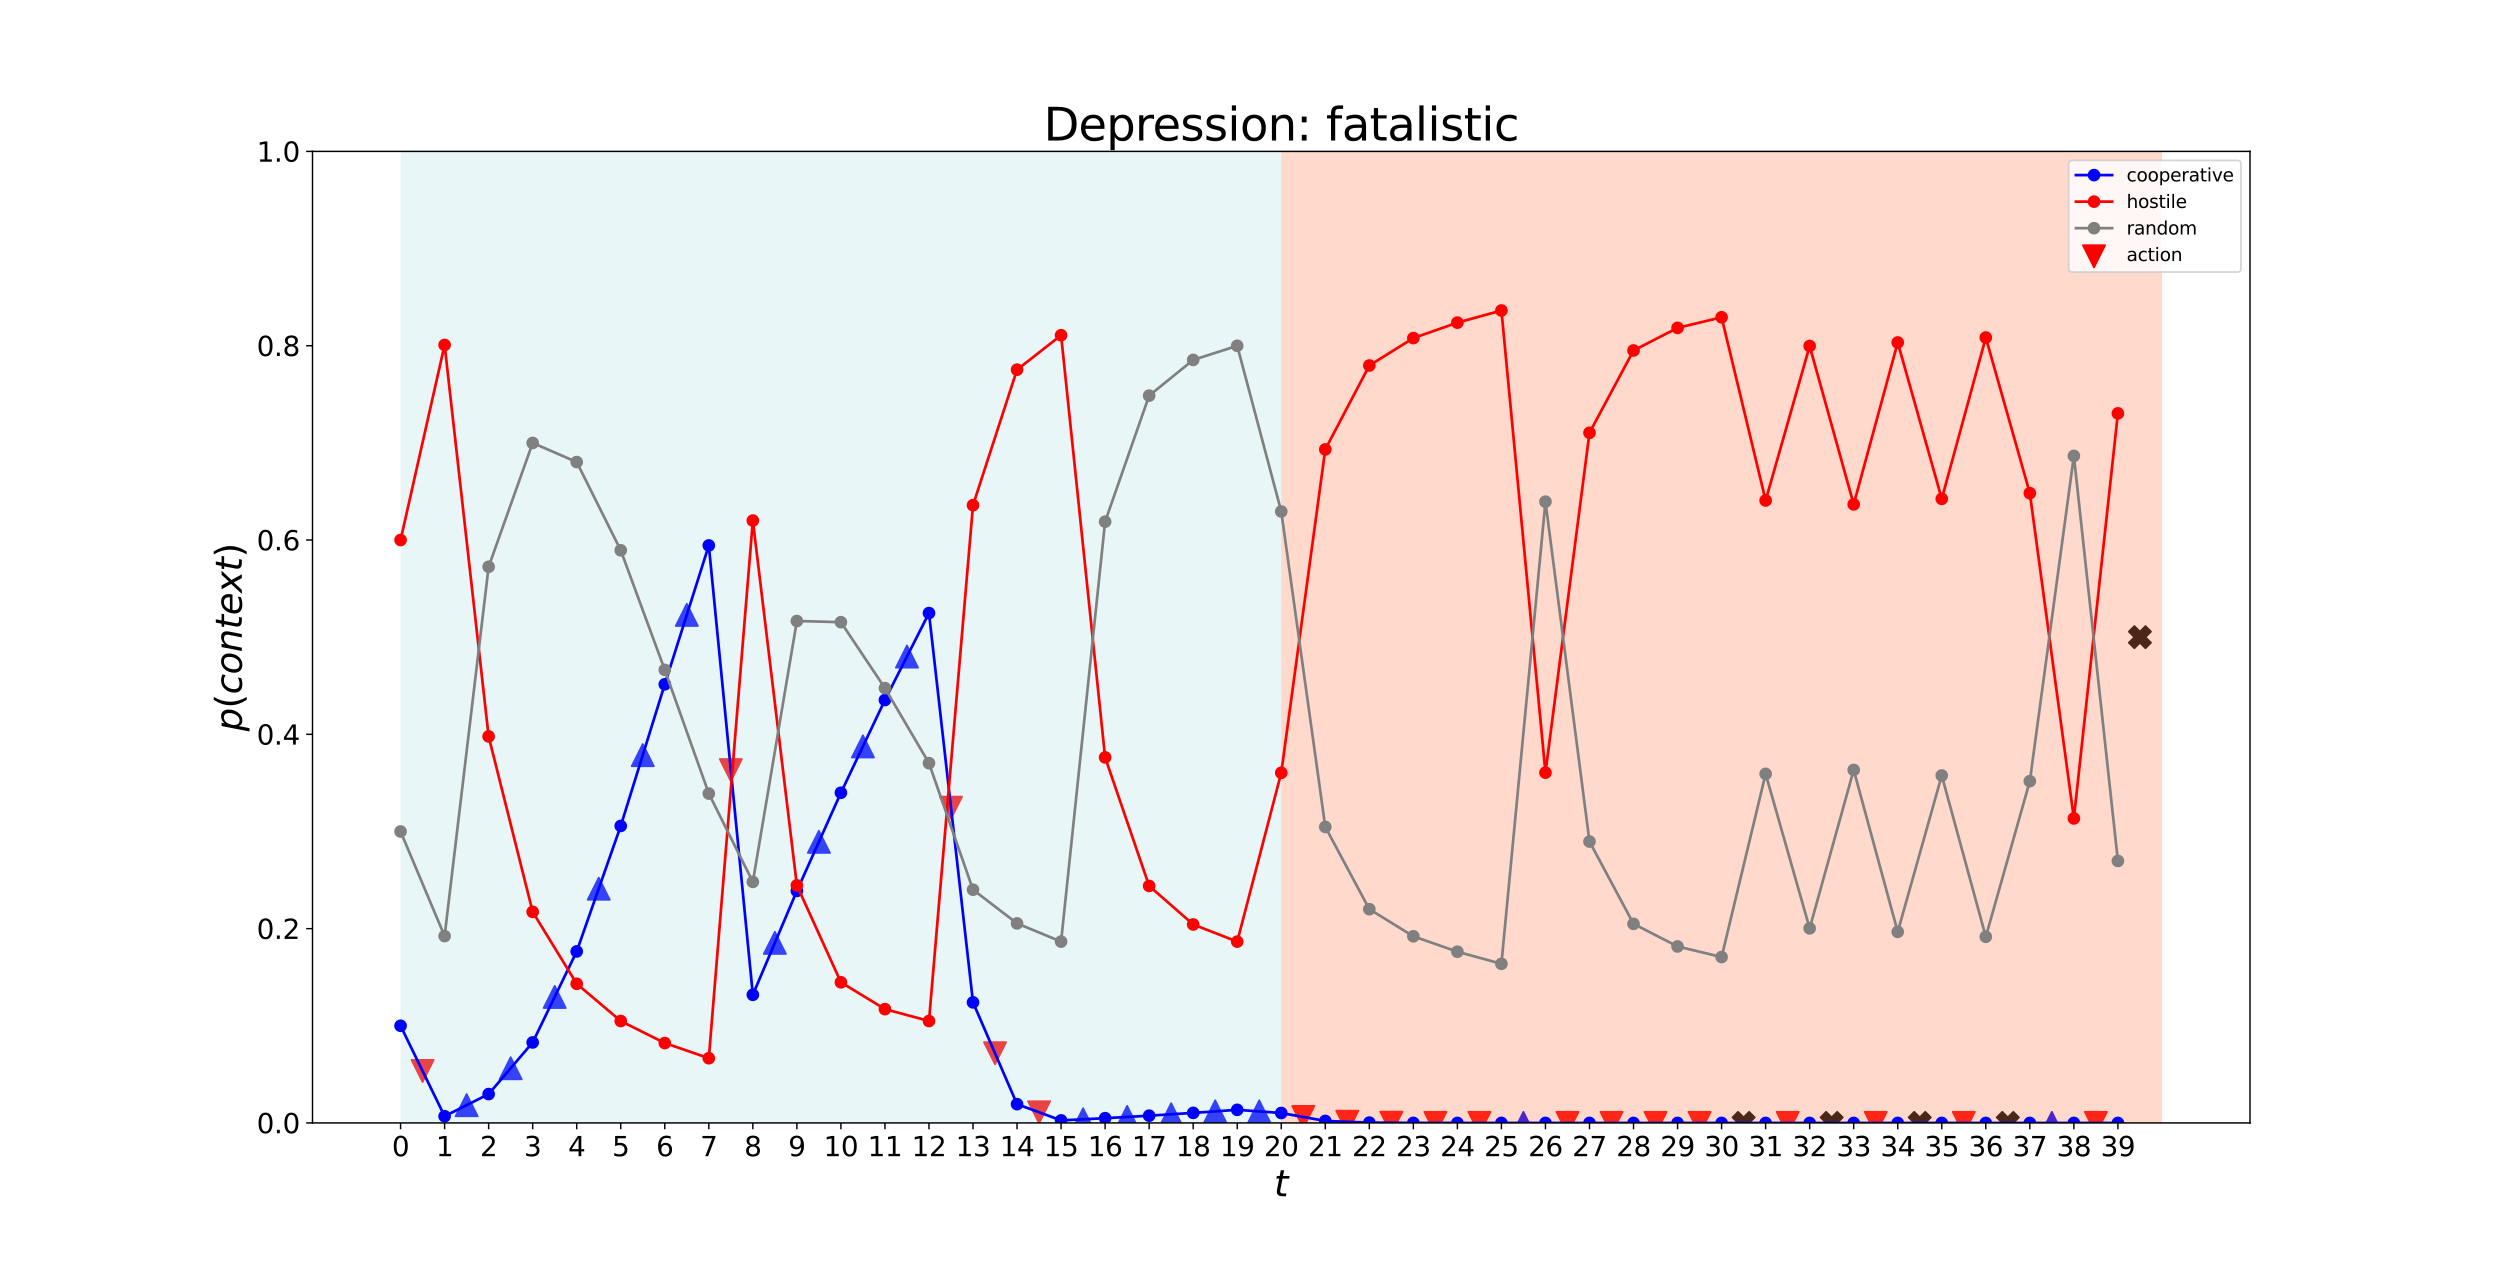 <?xml version="1.0" encoding="utf-8" standalone="no"?>
<!DOCTYPE svg PUBLIC "-//W3C//DTD SVG 1.1//EN"
  "http://www.w3.org/Graphics/SVG/1.1/DTD/svg11.dtd">
<svg height="697.68pt" version="1.1" viewBox="0 0 1382.4 697.68" width="1382.4pt" xmlns="http://www.w3.org/2000/svg" xmlns:xlink="http://www.w3.org/1999/xlink">
 <defs>
  <style type="text/css">*{stroke-linecap:butt;stroke-linejoin:round;}</style>
 </defs>
 <g id="figure_1">
  <g id="patch_1">
   <path d="M 0 697.68 
L 1382.4 697.68 
L 1382.4 0 
L 0 0 
z
" style="fill:#ffffff;"/>
  </g>
  <g id="axes_1">
   <g id="patch_2">
    <path d="M 172.8 620.935 
L 1244.16 620.935 
L 1244.16 83.722 
L 172.8 83.722 
z
" style="fill:#ffffff;"/>
   </g>
   <g id="PathCollection_1">
    <path clip-path="url(#p452d40922b)" d="M 233.673 598.348 
L 239.796 586.101 
L 227.549 586.101 
z
" style="fill:#ff0000;stroke:#ff0000;"/>
    <path clip-path="url(#p452d40922b)" d="M 258.022 604.983 
L 251.898 617.231 
L 264.146 617.231 
z
" style="fill:#0000ff;stroke:#0000ff;"/>
    <path clip-path="url(#p452d40922b)" d="M 282.371 584.579 
L 276.247 596.826 
L 288.495 596.826 
z
" style="fill:#0000ff;stroke:#0000ff;"/>
    <path clip-path="url(#p452d40922b)" d="M 306.72 545.14 
L 300.596 557.387 
L 312.844 557.387 
z
" style="fill:#0000ff;stroke:#0000ff;"/>
    <path clip-path="url(#p452d40922b)" d="M 331.069 485.283 
L 324.945 497.53 
L 337.193 497.53 
z
" style="fill:#0000ff;stroke:#0000ff;"/>
    <path clip-path="url(#p452d40922b)" d="M 355.418 411.43 
L 349.294 423.678 
L 361.542 423.678 
z
" style="fill:#0000ff;stroke:#0000ff;"/>
    <path clip-path="url(#p452d40922b)" d="M 379.767 333.882 
L 373.644 346.129 
L 385.891 346.129 
z
" style="fill:#0000ff;stroke:#0000ff;"/>
    <path clip-path="url(#p452d40922b)" d="M 404.116 431.97 
L 410.24 419.723 
L 397.993 419.723 
z
" style="fill:#ff0000;stroke:#ff0000;"/>
    <path clip-path="url(#p452d40922b)" d="M 428.465 515.232 
L 422.342 527.479 
L 434.589 527.479 
z
" style="fill:#0000ff;stroke:#0000ff;"/>
    <path clip-path="url(#p452d40922b)" d="M 452.815 459.379 
L 446.691 471.627 
L 458.938 471.627 
z
" style="fill:#0000ff;stroke:#0000ff;"/>
    <path clip-path="url(#p452d40922b)" d="M 477.164 406.6 
L 471.04 418.847 
L 483.287 418.847 
z
" style="fill:#0000ff;stroke:#0000ff;"/>
    <path clip-path="url(#p452d40922b)" d="M 501.513 356.922 
L 495.389 369.169 
L 507.636 369.169 
z
" style="fill:#0000ff;stroke:#0000ff;"/>
    <path clip-path="url(#p452d40922b)" d="M 525.862 452.769 
L 531.986 440.522 
L 519.738 440.522 
z
" style="fill:#ff0000;stroke:#ff0000;"/>
    <path clip-path="url(#p452d40922b)" d="M 550.211 588.54 
L 556.335 576.293 
L 544.087 576.293 
z
" style="fill:#ff0000;stroke:#ff0000;"/>
    <path clip-path="url(#p452d40922b)" d="M 574.56 621.173 
L 580.684 608.926 
L 568.436 608.926 
z
" style="fill:#ff0000;stroke:#ff0000;"/>
    <path clip-path="url(#p452d40922b)" d="M 598.909 612.803 
L 592.785 625.051 
L 605.033 625.051 
z
" style="fill:#0000ff;stroke:#0000ff;"/>
    <path clip-path="url(#p452d40922b)" d="M 623.258 611.498 
L 617.134 623.746 
L 629.382 623.746 
z
" style="fill:#0000ff;stroke:#0000ff;"/>
    <path clip-path="url(#p452d40922b)" d="M 647.607 610.028 
L 641.484 622.276 
L 653.731 622.276 
z
" style="fill:#0000ff;stroke:#0000ff;"/>
    <path clip-path="url(#p452d40922b)" d="M 671.956 608.409 
L 665.833 620.657 
L 678.08 620.657 
z
" style="fill:#0000ff;stroke:#0000ff;"/>
    <path clip-path="url(#p452d40922b)" d="M 696.305 608.449 
L 690.182 620.696 
L 702.429 620.696 
z
" style="fill:#0000ff;stroke:#0000ff;"/>
    <path clip-path="url(#p452d40922b)" d="M 720.655 623.767 
L 726.778 611.52 
L 714.531 611.52 
z
" style="fill:#ff0000;stroke:#ff0000;"/>
    <path clip-path="url(#p452d40922b)" d="M 745.004 626.416 
L 751.127 614.169 
L 738.88 614.169 
z
" style="fill:#ff0000;stroke:#ff0000;"/>
    <path clip-path="url(#p452d40922b)" d="M 769.353 626.952 
L 775.476 614.705 
L 763.229 614.705 
z
" style="fill:#ff0000;stroke:#ff0000;"/>
    <path clip-path="url(#p452d40922b)" d="M 793.702 627.043 
L 799.826 614.795 
L 787.578 614.795 
z
" style="fill:#ff0000;stroke:#ff0000;"/>
    <path clip-path="url(#p452d40922b)" d="M 818.051 627.057 
L 824.175 614.809 
L 811.927 614.809 
z
" style="fill:#ff0000;stroke:#ff0000;"/>
    <path clip-path="url(#p452d40922b)" d="M 842.4 614.811 
L 836.276 627.058 
L 848.524 627.058 
z
" style="fill:#0000ff;stroke:#0000ff;"/>
    <path clip-path="url(#p452d40922b)" d="M 866.749 627.058 
L 872.873 614.811 
L 860.625 614.811 
z
" style="fill:#ff0000;stroke:#ff0000;"/>
    <path clip-path="url(#p452d40922b)" d="M 891.098 627.059 
L 897.222 614.811 
L 884.974 614.811 
z
" style="fill:#ff0000;stroke:#ff0000;"/>
    <path clip-path="url(#p452d40922b)" d="M 915.447 627.059 
L 921.571 614.811 
L 909.324 614.811 
z
" style="fill:#ff0000;stroke:#ff0000;"/>
    <path clip-path="url(#p452d40922b)" d="M 939.796 627.059 
L 945.92 614.811 
L 933.673 614.811 
z
" style="fill:#ff0000;stroke:#ff0000;"/>
    <path clip-path="url(#p452d40922b)" d="M 961.084 627.059 
L 964.145 623.997 
L 967.207 627.059 
L 970.269 623.997 
L 967.207 620.935 
L 970.269 617.873 
L 967.207 614.811 
L 964.145 617.873 
L 961.084 614.811 
L 958.022 617.873 
L 961.084 620.935 
L 958.022 623.997 
z
" style="stroke:#000000;"/>
    <path clip-path="url(#p452d40922b)" d="M 988.495 627.059 
L 994.618 614.811 
L 982.371 614.811 
z
" style="fill:#ff0000;stroke:#ff0000;"/>
    <path clip-path="url(#p452d40922b)" d="M 1009.782 627.059 
L 1012.844 623.997 
L 1015.905 627.059 
L 1018.967 623.997 
L 1015.905 620.935 
L 1018.967 617.873 
L 1015.905 614.811 
L 1012.844 617.873 
L 1009.782 614.811 
L 1006.72 617.873 
L 1009.782 620.935 
L 1006.72 623.997 
z
" style="stroke:#000000;"/>
    <path clip-path="url(#p452d40922b)" d="M 1037.193 627.059 
L 1043.316 614.811 
L 1031.069 614.811 
z
" style="fill:#ff0000;stroke:#ff0000;"/>
    <path clip-path="url(#p452d40922b)" d="M 1058.48 627.059 
L 1061.542 623.997 
L 1064.604 627.059 
L 1067.666 623.997 
L 1064.604 620.935 
L 1067.666 617.873 
L 1064.604 614.811 
L 1061.542 617.873 
L 1058.48 614.811 
L 1055.418 617.873 
L 1058.48 620.935 
L 1055.418 623.997 
z
" style="stroke:#000000;"/>
    <path clip-path="url(#p452d40922b)" d="M 1085.891 627.059 
L 1092.015 614.811 
L 1079.767 614.811 
z
" style="fill:#ff0000;stroke:#ff0000;"/>
    <path clip-path="url(#p452d40922b)" d="M 1107.178 627.059 
L 1110.24 623.997 
L 1113.302 627.059 
L 1116.364 623.997 
L 1113.302 620.935 
L 1116.364 617.873 
L 1113.302 614.811 
L 1110.24 617.873 
L 1107.178 614.811 
L 1104.116 617.873 
L 1107.178 620.935 
L 1104.116 623.997 
z
" style="stroke:#000000;"/>
    <path clip-path="url(#p452d40922b)" d="M 1134.589 614.811 
L 1128.465 627.059 
L 1140.713 627.059 
z
" style="fill:#0000ff;stroke:#0000ff;"/>
    <path clip-path="url(#p452d40922b)" d="M 1158.938 627.059 
L 1165.062 614.811 
L 1152.814 614.811 
z
" style="fill:#ff0000;stroke:#ff0000;"/>
    <path clip-path="url(#p452d40922b)" d="M 1180.225 358.452 
L 1183.287 355.39 
L 1186.349 358.452 
L 1189.411 355.39 
L 1186.349 352.328 
L 1189.411 349.267 
L 1186.349 346.205 
L 1183.287 349.267 
L 1180.225 346.205 
L 1177.164 349.267 
L 1180.225 352.328 
L 1177.164 355.39 
z
" style="stroke:#000000;"/>
   </g>
   <g id="patch_3">
    <path clip-path="url(#p452d40922b)" d="M 221.498 620.935 
L 221.498 83.722 
L 708.48 83.722 
L 708.48 620.935 
z
" style="fill:#b0e0e6;opacity:0.3;"/>
   </g>
   <g id="patch_4">
    <path clip-path="url(#p452d40922b)" d="M 708.48 620.935 
L 708.48 83.722 
L 1195.462 83.722 
L 1195.462 620.935 
z
" style="fill:#ff7f50;opacity:0.3;"/>
   </g>
   <g id="matplotlib.axis_1">
    <g id="xtick_1">
     <g id="line2d_1">
      <defs>
       <path d="M 0 0 
L 0 3.5 
" id="m58481d41fb" style="stroke:#000000;stroke-width:0.8;"/>
      </defs>
      <g>
       <use style="stroke:#000000;stroke-width:0.8;" x="221.498" xlink:href="#m58481d41fb" y="620.935"/>
      </g>
     </g>
     <g id="text_1">
      <!-- 0 -->
      <g transform="translate(216.726 639.333)scale(0.15 -0.15)">
       <defs>
        <path d="M 2034 4250 
Q 1547 4250 1301 3770 
Q 1056 3291 1056 2328 
Q 1056 1369 1301 889 
Q 1547 409 2034 409 
Q 2525 409 2770 889 
Q 3016 1369 3016 2328 
Q 3016 3291 2770 3770 
Q 2525 4250 2034 4250 
z
M 2034 4750 
Q 2819 4750 3233 4129 
Q 3647 3509 3647 2328 
Q 3647 1150 3233 529 
Q 2819 -91 2034 -91 
Q 1250 -91 836 529 
Q 422 1150 422 2328 
Q 422 3509 836 4129 
Q 1250 4750 2034 4750 
z
" id="DejaVuSans-30" transform="scale(0.016)"/>
       </defs>
       <use xlink:href="#DejaVuSans-30"/>
      </g>
     </g>
    </g>
    <g id="xtick_2">
     <g id="line2d_2">
      <g>
       <use style="stroke:#000000;stroke-width:0.8;" x="245.847" xlink:href="#m58481d41fb" y="620.935"/>
      </g>
     </g>
     <g id="text_2">
      <!-- 1 -->
      <g transform="translate(241.075 639.333)scale(0.15 -0.15)">
       <defs>
        <path d="M 794 531 
L 1825 531 
L 1825 4091 
L 703 3866 
L 703 4441 
L 1819 4666 
L 2450 4666 
L 2450 531 
L 3481 531 
L 3481 0 
L 794 0 
L 794 531 
z
" id="DejaVuSans-31" transform="scale(0.016)"/>
       </defs>
       <use xlink:href="#DejaVuSans-31"/>
      </g>
     </g>
    </g>
    <g id="xtick_3">
     <g id="line2d_3">
      <g>
       <use style="stroke:#000000;stroke-width:0.8;" x="270.196" xlink:href="#m58481d41fb" y="620.935"/>
      </g>
     </g>
     <g id="text_3">
      <!-- 2 -->
      <g transform="translate(265.424 639.333)scale(0.15 -0.15)">
       <defs>
        <path d="M 1228 531 
L 3431 531 
L 3431 0 
L 469 0 
L 469 531 
Q 828 903 1448 1529 
Q 2069 2156 2228 2338 
Q 2531 2678 2651 2914 
Q 2772 3150 2772 3378 
Q 2772 3750 2511 3984 
Q 2250 4219 1831 4219 
Q 1534 4219 1204 4116 
Q 875 4013 500 3803 
L 500 4441 
Q 881 4594 1212 4672 
Q 1544 4750 1819 4750 
Q 2544 4750 2975 4387 
Q 3406 4025 3406 3419 
Q 3406 3131 3298 2873 
Q 3191 2616 2906 2266 
Q 2828 2175 2409 1742 
Q 1991 1309 1228 531 
z
" id="DejaVuSans-32" transform="scale(0.016)"/>
       </defs>
       <use xlink:href="#DejaVuSans-32"/>
      </g>
     </g>
    </g>
    <g id="xtick_4">
     <g id="line2d_4">
      <g>
       <use style="stroke:#000000;stroke-width:0.8;" x="294.545" xlink:href="#m58481d41fb" y="620.935"/>
      </g>
     </g>
     <g id="text_4">
      <!-- 3 -->
      <g transform="translate(289.774 639.333)scale(0.15 -0.15)">
       <defs>
        <path d="M 2597 2516 
Q 3050 2419 3304 2112 
Q 3559 1806 3559 1356 
Q 3559 666 3084 287 
Q 2609 -91 1734 -91 
Q 1441 -91 1130 -33 
Q 819 25 488 141 
L 488 750 
Q 750 597 1062 519 
Q 1375 441 1716 441 
Q 2309 441 2620 675 
Q 2931 909 2931 1356 
Q 2931 1769 2642 2001 
Q 2353 2234 1838 2234 
L 1294 2234 
L 1294 2753 
L 1863 2753 
Q 2328 2753 2575 2939 
Q 2822 3125 2822 3475 
Q 2822 3834 2567 4026 
Q 2313 4219 1838 4219 
Q 1578 4219 1281 4162 
Q 984 4106 628 3988 
L 628 4550 
Q 988 4650 1302 4700 
Q 1616 4750 1894 4750 
Q 2613 4750 3031 4423 
Q 3450 4097 3450 3541 
Q 3450 3153 3228 2886 
Q 3006 2619 2597 2516 
z
" id="DejaVuSans-33" transform="scale(0.016)"/>
       </defs>
       <use xlink:href="#DejaVuSans-33"/>
      </g>
     </g>
    </g>
    <g id="xtick_5">
     <g id="line2d_5">
      <g>
       <use style="stroke:#000000;stroke-width:0.8;" x="318.895" xlink:href="#m58481d41fb" y="620.935"/>
      </g>
     </g>
     <g id="text_5">
      <!-- 4 -->
      <g transform="translate(314.123 639.333)scale(0.15 -0.15)">
       <defs>
        <path d="M 2419 4116 
L 825 1625 
L 2419 1625 
L 2419 4116 
z
M 2253 4666 
L 3047 4666 
L 3047 1625 
L 3713 1625 
L 3713 1100 
L 3047 1100 
L 3047 0 
L 2419 0 
L 2419 1100 
L 313 1100 
L 313 1709 
L 2253 4666 
z
" id="DejaVuSans-34" transform="scale(0.016)"/>
       </defs>
       <use xlink:href="#DejaVuSans-34"/>
      </g>
     </g>
    </g>
    <g id="xtick_6">
     <g id="line2d_6">
      <g>
       <use style="stroke:#000000;stroke-width:0.8;" x="343.244" xlink:href="#m58481d41fb" y="620.935"/>
      </g>
     </g>
     <g id="text_6">
      <!-- 5 -->
      <g transform="translate(338.472 639.333)scale(0.15 -0.15)">
       <defs>
        <path d="M 691 4666 
L 3169 4666 
L 3169 4134 
L 1269 4134 
L 1269 2991 
Q 1406 3038 1543 3061 
Q 1681 3084 1819 3084 
Q 2600 3084 3056 2656 
Q 3513 2228 3513 1497 
Q 3513 744 3044 326 
Q 2575 -91 1722 -91 
Q 1428 -91 1123 -41 
Q 819 9 494 109 
L 494 744 
Q 775 591 1075 516 
Q 1375 441 1709 441 
Q 2250 441 2565 725 
Q 2881 1009 2881 1497 
Q 2881 1984 2565 2268 
Q 2250 2553 1709 2553 
Q 1456 2553 1204 2497 
Q 953 2441 691 2322 
L 691 4666 
z
" id="DejaVuSans-35" transform="scale(0.016)"/>
       </defs>
       <use xlink:href="#DejaVuSans-35"/>
      </g>
     </g>
    </g>
    <g id="xtick_7">
     <g id="line2d_7">
      <g>
       <use style="stroke:#000000;stroke-width:0.8;" x="367.593" xlink:href="#m58481d41fb" y="620.935"/>
      </g>
     </g>
     <g id="text_7">
      <!-- 6 -->
      <g transform="translate(362.821 639.333)scale(0.15 -0.15)">
       <defs>
        <path d="M 2113 2584 
Q 1688 2584 1439 2293 
Q 1191 2003 1191 1497 
Q 1191 994 1439 701 
Q 1688 409 2113 409 
Q 2538 409 2786 701 
Q 3034 994 3034 1497 
Q 3034 2003 2786 2293 
Q 2538 2584 2113 2584 
z
M 3366 4563 
L 3366 3988 
Q 3128 4100 2886 4159 
Q 2644 4219 2406 4219 
Q 1781 4219 1451 3797 
Q 1122 3375 1075 2522 
Q 1259 2794 1537 2939 
Q 1816 3084 2150 3084 
Q 2853 3084 3261 2657 
Q 3669 2231 3669 1497 
Q 3669 778 3244 343 
Q 2819 -91 2113 -91 
Q 1303 -91 875 529 
Q 447 1150 447 2328 
Q 447 3434 972 4092 
Q 1497 4750 2381 4750 
Q 2619 4750 2861 4703 
Q 3103 4656 3366 4563 
z
" id="DejaVuSans-36" transform="scale(0.016)"/>
       </defs>
       <use xlink:href="#DejaVuSans-36"/>
      </g>
     </g>
    </g>
    <g id="xtick_8">
     <g id="line2d_8">
      <g>
       <use style="stroke:#000000;stroke-width:0.8;" x="391.942" xlink:href="#m58481d41fb" y="620.935"/>
      </g>
     </g>
     <g id="text_8">
      <!-- 7 -->
      <g transform="translate(387.17 639.333)scale(0.15 -0.15)">
       <defs>
        <path d="M 525 4666 
L 3525 4666 
L 3525 4397 
L 1831 0 
L 1172 0 
L 2766 4134 
L 525 4134 
L 525 4666 
z
" id="DejaVuSans-37" transform="scale(0.016)"/>
       </defs>
       <use xlink:href="#DejaVuSans-37"/>
      </g>
     </g>
    </g>
    <g id="xtick_9">
     <g id="line2d_9">
      <g>
       <use style="stroke:#000000;stroke-width:0.8;" x="416.291" xlink:href="#m58481d41fb" y="620.935"/>
      </g>
     </g>
     <g id="text_9">
      <!-- 8 -->
      <g transform="translate(411.519 639.333)scale(0.15 -0.15)">
       <defs>
        <path d="M 2034 2216 
Q 1584 2216 1326 1975 
Q 1069 1734 1069 1313 
Q 1069 891 1326 650 
Q 1584 409 2034 409 
Q 2484 409 2743 651 
Q 3003 894 3003 1313 
Q 3003 1734 2745 1975 
Q 2488 2216 2034 2216 
z
M 1403 2484 
Q 997 2584 770 2862 
Q 544 3141 544 3541 
Q 544 4100 942 4425 
Q 1341 4750 2034 4750 
Q 2731 4750 3128 4425 
Q 3525 4100 3525 3541 
Q 3525 3141 3298 2862 
Q 3072 2584 2669 2484 
Q 3125 2378 3379 2068 
Q 3634 1759 3634 1313 
Q 3634 634 3220 271 
Q 2806 -91 2034 -91 
Q 1263 -91 848 271 
Q 434 634 434 1313 
Q 434 1759 690 2068 
Q 947 2378 1403 2484 
z
M 1172 3481 
Q 1172 3119 1398 2916 
Q 1625 2713 2034 2713 
Q 2441 2713 2670 2916 
Q 2900 3119 2900 3481 
Q 2900 3844 2670 4047 
Q 2441 4250 2034 4250 
Q 1625 4250 1398 4047 
Q 1172 3844 1172 3481 
z
" id="DejaVuSans-38" transform="scale(0.016)"/>
       </defs>
       <use xlink:href="#DejaVuSans-38"/>
      </g>
     </g>
    </g>
    <g id="xtick_10">
     <g id="line2d_10">
      <g>
       <use style="stroke:#000000;stroke-width:0.8;" x="440.64" xlink:href="#m58481d41fb" y="620.935"/>
      </g>
     </g>
     <g id="text_10">
      <!-- 9 -->
      <g transform="translate(435.868 639.333)scale(0.15 -0.15)">
       <defs>
        <path d="M 703 97 
L 703 672 
Q 941 559 1184 500 
Q 1428 441 1663 441 
Q 2288 441 2617 861 
Q 2947 1281 2994 2138 
Q 2813 1869 2534 1725 
Q 2256 1581 1919 1581 
Q 1219 1581 811 2004 
Q 403 2428 403 3163 
Q 403 3881 828 4315 
Q 1253 4750 1959 4750 
Q 2769 4750 3195 4129 
Q 3622 3509 3622 2328 
Q 3622 1225 3098 567 
Q 2575 -91 1691 -91 
Q 1453 -91 1209 -44 
Q 966 3 703 97 
z
M 1959 2075 
Q 2384 2075 2632 2365 
Q 2881 2656 2881 3163 
Q 2881 3666 2632 3958 
Q 2384 4250 1959 4250 
Q 1534 4250 1286 3958 
Q 1038 3666 1038 3163 
Q 1038 2656 1286 2365 
Q 1534 2075 1959 2075 
z
" id="DejaVuSans-39" transform="scale(0.016)"/>
       </defs>
       <use xlink:href="#DejaVuSans-39"/>
      </g>
     </g>
    </g>
    <g id="xtick_11">
     <g id="line2d_11">
      <g>
       <use style="stroke:#000000;stroke-width:0.8;" x="464.989" xlink:href="#m58481d41fb" y="620.935"/>
      </g>
     </g>
     <g id="text_11">
      <!-- 10 -->
      <g transform="translate(455.445 639.333)scale(0.15 -0.15)">
       <use xlink:href="#DejaVuSans-31"/>
       <use x="63.623" xlink:href="#DejaVuSans-30"/>
      </g>
     </g>
    </g>
    <g id="xtick_12">
     <g id="line2d_12">
      <g>
       <use style="stroke:#000000;stroke-width:0.8;" x="489.338" xlink:href="#m58481d41fb" y="620.935"/>
      </g>
     </g>
     <g id="text_12">
      <!-- 11 -->
      <g transform="translate(479.794 639.333)scale(0.15 -0.15)">
       <use xlink:href="#DejaVuSans-31"/>
       <use x="63.623" xlink:href="#DejaVuSans-31"/>
      </g>
     </g>
    </g>
    <g id="xtick_13">
     <g id="line2d_13">
      <g>
       <use style="stroke:#000000;stroke-width:0.8;" x="513.687" xlink:href="#m58481d41fb" y="620.935"/>
      </g>
     </g>
     <g id="text_13">
      <!-- 12 -->
      <g transform="translate(504.144 639.333)scale(0.15 -0.15)">
       <use xlink:href="#DejaVuSans-31"/>
       <use x="63.623" xlink:href="#DejaVuSans-32"/>
      </g>
     </g>
    </g>
    <g id="xtick_14">
     <g id="line2d_14">
      <g>
       <use style="stroke:#000000;stroke-width:0.8;" x="538.036" xlink:href="#m58481d41fb" y="620.935"/>
      </g>
     </g>
     <g id="text_14">
      <!-- 13 -->
      <g transform="translate(528.493 639.333)scale(0.15 -0.15)">
       <use xlink:href="#DejaVuSans-31"/>
       <use x="63.623" xlink:href="#DejaVuSans-33"/>
      </g>
     </g>
    </g>
    <g id="xtick_15">
     <g id="line2d_15">
      <g>
       <use style="stroke:#000000;stroke-width:0.8;" x="562.385" xlink:href="#m58481d41fb" y="620.935"/>
      </g>
     </g>
     <g id="text_15">
      <!-- 14 -->
      <g transform="translate(552.842 639.333)scale(0.15 -0.15)">
       <use xlink:href="#DejaVuSans-31"/>
       <use x="63.623" xlink:href="#DejaVuSans-34"/>
      </g>
     </g>
    </g>
    <g id="xtick_16">
     <g id="line2d_16">
      <g>
       <use style="stroke:#000000;stroke-width:0.8;" x="586.735" xlink:href="#m58481d41fb" y="620.935"/>
      </g>
     </g>
     <g id="text_16">
      <!-- 15 -->
      <g transform="translate(577.191 639.333)scale(0.15 -0.15)">
       <use xlink:href="#DejaVuSans-31"/>
       <use x="63.623" xlink:href="#DejaVuSans-35"/>
      </g>
     </g>
    </g>
    <g id="xtick_17">
     <g id="line2d_17">
      <g>
       <use style="stroke:#000000;stroke-width:0.8;" x="611.084" xlink:href="#m58481d41fb" y="620.935"/>
      </g>
     </g>
     <g id="text_17">
      <!-- 16 -->
      <g transform="translate(601.54 639.333)scale(0.15 -0.15)">
       <use xlink:href="#DejaVuSans-31"/>
       <use x="63.623" xlink:href="#DejaVuSans-36"/>
      </g>
     </g>
    </g>
    <g id="xtick_18">
     <g id="line2d_18">
      <g>
       <use style="stroke:#000000;stroke-width:0.8;" x="635.433" xlink:href="#m58481d41fb" y="620.935"/>
      </g>
     </g>
     <g id="text_18">
      <!-- 17 -->
      <g transform="translate(625.889 639.333)scale(0.15 -0.15)">
       <use xlink:href="#DejaVuSans-31"/>
       <use x="63.623" xlink:href="#DejaVuSans-37"/>
      </g>
     </g>
    </g>
    <g id="xtick_19">
     <g id="line2d_19">
      <g>
       <use style="stroke:#000000;stroke-width:0.8;" x="659.782" xlink:href="#m58481d41fb" y="620.935"/>
      </g>
     </g>
     <g id="text_19">
      <!-- 18 -->
      <g transform="translate(650.238 639.333)scale(0.15 -0.15)">
       <use xlink:href="#DejaVuSans-31"/>
       <use x="63.623" xlink:href="#DejaVuSans-38"/>
      </g>
     </g>
    </g>
    <g id="xtick_20">
     <g id="line2d_20">
      <g>
       <use style="stroke:#000000;stroke-width:0.8;" x="684.131" xlink:href="#m58481d41fb" y="620.935"/>
      </g>
     </g>
     <g id="text_20">
      <!-- 19 -->
      <g transform="translate(674.587 639.333)scale(0.15 -0.15)">
       <use xlink:href="#DejaVuSans-31"/>
       <use x="63.623" xlink:href="#DejaVuSans-39"/>
      </g>
     </g>
    </g>
    <g id="xtick_21">
     <g id="line2d_21">
      <g>
       <use style="stroke:#000000;stroke-width:0.8;" x="708.48" xlink:href="#m58481d41fb" y="620.935"/>
      </g>
     </g>
     <g id="text_21">
      <!-- 20 -->
      <g transform="translate(698.936 639.333)scale(0.15 -0.15)">
       <use xlink:href="#DejaVuSans-32"/>
       <use x="63.623" xlink:href="#DejaVuSans-30"/>
      </g>
     </g>
    </g>
    <g id="xtick_22">
     <g id="line2d_22">
      <g>
       <use style="stroke:#000000;stroke-width:0.8;" x="732.829" xlink:href="#m58481d41fb" y="620.935"/>
      </g>
     </g>
     <g id="text_22">
      <!-- 21 -->
      <g transform="translate(723.285 639.333)scale(0.15 -0.15)">
       <use xlink:href="#DejaVuSans-32"/>
       <use x="63.623" xlink:href="#DejaVuSans-31"/>
      </g>
     </g>
    </g>
    <g id="xtick_23">
     <g id="line2d_23">
      <g>
       <use style="stroke:#000000;stroke-width:0.8;" x="757.178" xlink:href="#m58481d41fb" y="620.935"/>
      </g>
     </g>
     <g id="text_23">
      <!-- 22 -->
      <g transform="translate(747.634 639.333)scale(0.15 -0.15)">
       <use xlink:href="#DejaVuSans-32"/>
       <use x="63.623" xlink:href="#DejaVuSans-32"/>
      </g>
     </g>
    </g>
    <g id="xtick_24">
     <g id="line2d_24">
      <g>
       <use style="stroke:#000000;stroke-width:0.8;" x="781.527" xlink:href="#m58481d41fb" y="620.935"/>
      </g>
     </g>
     <g id="text_24">
      <!-- 23 -->
      <g transform="translate(771.984 639.333)scale(0.15 -0.15)">
       <use xlink:href="#DejaVuSans-32"/>
       <use x="63.623" xlink:href="#DejaVuSans-33"/>
      </g>
     </g>
    </g>
    <g id="xtick_25">
     <g id="line2d_25">
      <g>
       <use style="stroke:#000000;stroke-width:0.8;" x="805.876" xlink:href="#m58481d41fb" y="620.935"/>
      </g>
     </g>
     <g id="text_25">
      <!-- 24 -->
      <g transform="translate(796.333 639.333)scale(0.15 -0.15)">
       <use xlink:href="#DejaVuSans-32"/>
       <use x="63.623" xlink:href="#DejaVuSans-34"/>
      </g>
     </g>
    </g>
    <g id="xtick_26">
     <g id="line2d_26">
      <g>
       <use style="stroke:#000000;stroke-width:0.8;" x="830.225" xlink:href="#m58481d41fb" y="620.935"/>
      </g>
     </g>
     <g id="text_26">
      <!-- 25 -->
      <g transform="translate(820.682 639.333)scale(0.15 -0.15)">
       <use xlink:href="#DejaVuSans-32"/>
       <use x="63.623" xlink:href="#DejaVuSans-35"/>
      </g>
     </g>
    </g>
    <g id="xtick_27">
     <g id="line2d_27">
      <g>
       <use style="stroke:#000000;stroke-width:0.8;" x="854.575" xlink:href="#m58481d41fb" y="620.935"/>
      </g>
     </g>
     <g id="text_27">
      <!-- 26 -->
      <g transform="translate(845.031 639.333)scale(0.15 -0.15)">
       <use xlink:href="#DejaVuSans-32"/>
       <use x="63.623" xlink:href="#DejaVuSans-36"/>
      </g>
     </g>
    </g>
    <g id="xtick_28">
     <g id="line2d_28">
      <g>
       <use style="stroke:#000000;stroke-width:0.8;" x="878.924" xlink:href="#m58481d41fb" y="620.935"/>
      </g>
     </g>
     <g id="text_28">
      <!-- 27 -->
      <g transform="translate(869.38 639.333)scale(0.15 -0.15)">
       <use xlink:href="#DejaVuSans-32"/>
       <use x="63.623" xlink:href="#DejaVuSans-37"/>
      </g>
     </g>
    </g>
    <g id="xtick_29">
     <g id="line2d_29">
      <g>
       <use style="stroke:#000000;stroke-width:0.8;" x="903.273" xlink:href="#m58481d41fb" y="620.935"/>
      </g>
     </g>
     <g id="text_29">
      <!-- 28 -->
      <g transform="translate(893.729 639.333)scale(0.15 -0.15)">
       <use xlink:href="#DejaVuSans-32"/>
       <use x="63.623" xlink:href="#DejaVuSans-38"/>
      </g>
     </g>
    </g>
    <g id="xtick_30">
     <g id="line2d_30">
      <g>
       <use style="stroke:#000000;stroke-width:0.8;" x="927.622" xlink:href="#m58481d41fb" y="620.935"/>
      </g>
     </g>
     <g id="text_30">
      <!-- 29 -->
      <g transform="translate(918.078 639.333)scale(0.15 -0.15)">
       <use xlink:href="#DejaVuSans-32"/>
       <use x="63.623" xlink:href="#DejaVuSans-39"/>
      </g>
     </g>
    </g>
    <g id="xtick_31">
     <g id="line2d_31">
      <g>
       <use style="stroke:#000000;stroke-width:0.8;" x="951.971" xlink:href="#m58481d41fb" y="620.935"/>
      </g>
     </g>
     <g id="text_31">
      <!-- 30 -->
      <g transform="translate(942.427 639.333)scale(0.15 -0.15)">
       <use xlink:href="#DejaVuSans-33"/>
       <use x="63.623" xlink:href="#DejaVuSans-30"/>
      </g>
     </g>
    </g>
    <g id="xtick_32">
     <g id="line2d_32">
      <g>
       <use style="stroke:#000000;stroke-width:0.8;" x="976.32" xlink:href="#m58481d41fb" y="620.935"/>
      </g>
     </g>
     <g id="text_32">
      <!-- 31 -->
      <g transform="translate(966.776 639.333)scale(0.15 -0.15)">
       <use xlink:href="#DejaVuSans-33"/>
       <use x="63.623" xlink:href="#DejaVuSans-31"/>
      </g>
     </g>
    </g>
    <g id="xtick_33">
     <g id="line2d_33">
      <g>
       <use style="stroke:#000000;stroke-width:0.8;" x="1000.669" xlink:href="#m58481d41fb" y="620.935"/>
      </g>
     </g>
     <g id="text_33">
      <!-- 32 -->
      <g transform="translate(991.125 639.333)scale(0.15 -0.15)">
       <use xlink:href="#DejaVuSans-33"/>
       <use x="63.623" xlink:href="#DejaVuSans-32"/>
      </g>
     </g>
    </g>
    <g id="xtick_34">
     <g id="line2d_34">
      <g>
       <use style="stroke:#000000;stroke-width:0.8;" x="1025.018" xlink:href="#m58481d41fb" y="620.935"/>
      </g>
     </g>
     <g id="text_34">
      <!-- 33 -->
      <g transform="translate(1015.474 639.333)scale(0.15 -0.15)">
       <use xlink:href="#DejaVuSans-33"/>
       <use x="63.623" xlink:href="#DejaVuSans-33"/>
      </g>
     </g>
    </g>
    <g id="xtick_35">
     <g id="line2d_35">
      <g>
       <use style="stroke:#000000;stroke-width:0.8;" x="1049.367" xlink:href="#m58481d41fb" y="620.935"/>
      </g>
     </g>
     <g id="text_35">
      <!-- 34 -->
      <g transform="translate(1039.824 639.333)scale(0.15 -0.15)">
       <use xlink:href="#DejaVuSans-33"/>
       <use x="63.623" xlink:href="#DejaVuSans-34"/>
      </g>
     </g>
    </g>
    <g id="xtick_36">
     <g id="line2d_36">
      <g>
       <use style="stroke:#000000;stroke-width:0.8;" x="1073.716" xlink:href="#m58481d41fb" y="620.935"/>
      </g>
     </g>
     <g id="text_36">
      <!-- 35 -->
      <g transform="translate(1064.173 639.333)scale(0.15 -0.15)">
       <use xlink:href="#DejaVuSans-33"/>
       <use x="63.623" xlink:href="#DejaVuSans-35"/>
      </g>
     </g>
    </g>
    <g id="xtick_37">
     <g id="line2d_37">
      <g>
       <use style="stroke:#000000;stroke-width:0.8;" x="1098.065" xlink:href="#m58481d41fb" y="620.935"/>
      </g>
     </g>
     <g id="text_37">
      <!-- 36 -->
      <g transform="translate(1088.522 639.333)scale(0.15 -0.15)">
       <use xlink:href="#DejaVuSans-33"/>
       <use x="63.623" xlink:href="#DejaVuSans-36"/>
      </g>
     </g>
    </g>
    <g id="xtick_38">
     <g id="line2d_38">
      <g>
       <use style="stroke:#000000;stroke-width:0.8;" x="1122.415" xlink:href="#m58481d41fb" y="620.935"/>
      </g>
     </g>
     <g id="text_38">
      <!-- 37 -->
      <g transform="translate(1112.871 639.333)scale(0.15 -0.15)">
       <use xlink:href="#DejaVuSans-33"/>
       <use x="63.623" xlink:href="#DejaVuSans-37"/>
      </g>
     </g>
    </g>
    <g id="xtick_39">
     <g id="line2d_39">
      <g>
       <use style="stroke:#000000;stroke-width:0.8;" x="1146.764" xlink:href="#m58481d41fb" y="620.935"/>
      </g>
     </g>
     <g id="text_39">
      <!-- 38 -->
      <g transform="translate(1137.22 639.333)scale(0.15 -0.15)">
       <use xlink:href="#DejaVuSans-33"/>
       <use x="63.623" xlink:href="#DejaVuSans-38"/>
      </g>
     </g>
    </g>
    <g id="xtick_40">
     <g id="line2d_40">
      <g>
       <use style="stroke:#000000;stroke-width:0.8;" x="1171.113" xlink:href="#m58481d41fb" y="620.935"/>
      </g>
     </g>
     <g id="text_40">
      <!-- 39 -->
      <g transform="translate(1161.569 639.333)scale(0.15 -0.15)">
       <use xlink:href="#DejaVuSans-33"/>
       <use x="63.623" xlink:href="#DejaVuSans-39"/>
      </g>
     </g>
    </g>
    <g id="text_41">
     <!-- $t$ -->
     <g transform="translate(704.48 661.649)scale(0.2 -0.2)">
      <defs>
       <path d="M 2706 3500 
L 2619 3053 
L 1472 3053 
L 1100 1153 
Q 1081 1047 1072 975 
Q 1063 903 1063 863 
Q 1063 663 1183 572 
Q 1303 481 1569 481 
L 2150 481 
L 2053 0 
L 1503 0 
Q 991 0 739 200 
Q 488 400 488 806 
Q 488 878 497 964 
Q 506 1050 525 1153 
L 897 3053 
L 409 3053 
L 500 3500 
L 978 3500 
L 1172 4494 
L 1747 4494 
L 1556 3500 
L 2706 3500 
z
" id="DejaVuSans-Oblique-74" transform="scale(0.016)"/>
      </defs>
      <use transform="translate(0 0.781)" xlink:href="#DejaVuSans-Oblique-74"/>
     </g>
    </g>
   </g>
   <g id="matplotlib.axis_2">
    <g id="ytick_1">
     <g id="line2d_41">
      <defs>
       <path d="M 0 0 
L -3.5 0 
" id="m570cb6cc22" style="stroke:#000000;stroke-width:0.8;"/>
      </defs>
      <g>
       <use style="stroke:#000000;stroke-width:0.8;" x="172.8" xlink:href="#m570cb6cc22" y="620.935"/>
      </g>
     </g>
     <g id="text_42">
      <!-- 0.0 -->
      <g transform="translate(141.945 626.634)scale(0.15 -0.15)">
       <defs>
        <path d="M 684 794 
L 1344 794 
L 1344 0 
L 684 0 
L 684 794 
z
" id="DejaVuSans-2e" transform="scale(0.016)"/>
       </defs>
       <use xlink:href="#DejaVuSans-30"/>
       <use x="63.623" xlink:href="#DejaVuSans-2e"/>
       <use x="95.41" xlink:href="#DejaVuSans-30"/>
      </g>
     </g>
    </g>
    <g id="ytick_2">
     <g id="line2d_42">
      <g>
       <use style="stroke:#000000;stroke-width:0.8;" x="172.8" xlink:href="#m570cb6cc22" y="513.492"/>
      </g>
     </g>
     <g id="text_43">
      <!-- 0.2 -->
      <g transform="translate(141.945 519.191)scale(0.15 -0.15)">
       <use xlink:href="#DejaVuSans-30"/>
       <use x="63.623" xlink:href="#DejaVuSans-2e"/>
       <use x="95.41" xlink:href="#DejaVuSans-32"/>
      </g>
     </g>
    </g>
    <g id="ytick_3">
     <g id="line2d_43">
      <g>
       <use style="stroke:#000000;stroke-width:0.8;" x="172.8" xlink:href="#m570cb6cc22" y="406.05"/>
      </g>
     </g>
     <g id="text_44">
      <!-- 0.4 -->
      <g transform="translate(141.945 411.749)scale(0.15 -0.15)">
       <use xlink:href="#DejaVuSans-30"/>
       <use x="63.623" xlink:href="#DejaVuSans-2e"/>
       <use x="95.41" xlink:href="#DejaVuSans-34"/>
      </g>
     </g>
    </g>
    <g id="ytick_4">
     <g id="line2d_44">
      <g>
       <use style="stroke:#000000;stroke-width:0.8;" x="172.8" xlink:href="#m570cb6cc22" y="298.607"/>
      </g>
     </g>
     <g id="text_45">
      <!-- 0.6 -->
      <g transform="translate(141.945 304.306)scale(0.15 -0.15)">
       <use xlink:href="#DejaVuSans-30"/>
       <use x="63.623" xlink:href="#DejaVuSans-2e"/>
       <use x="95.41" xlink:href="#DejaVuSans-36"/>
      </g>
     </g>
    </g>
    <g id="ytick_5">
     <g id="line2d_45">
      <g>
       <use style="stroke:#000000;stroke-width:0.8;" x="172.8" xlink:href="#m570cb6cc22" y="191.164"/>
      </g>
     </g>
     <g id="text_46">
      <!-- 0.8 -->
      <g transform="translate(141.945 196.863)scale(0.15 -0.15)">
       <use xlink:href="#DejaVuSans-30"/>
       <use x="63.623" xlink:href="#DejaVuSans-2e"/>
       <use x="95.41" xlink:href="#DejaVuSans-38"/>
      </g>
     </g>
    </g>
    <g id="ytick_6">
     <g id="line2d_46">
      <g>
       <use style="stroke:#000000;stroke-width:0.8;" x="172.8" xlink:href="#m570cb6cc22" y="83.722"/>
      </g>
     </g>
     <g id="text_47">
      <!-- 1.0 -->
      <g transform="translate(141.945 89.42)scale(0.15 -0.15)">
       <use xlink:href="#DejaVuSans-31"/>
       <use x="63.623" xlink:href="#DejaVuSans-2e"/>
       <use x="95.41" xlink:href="#DejaVuSans-30"/>
      </g>
     </g>
    </g>
    <g id="text_48">
     <!-- $p(context)$ -->
     <g transform="translate(133.745 404.428)rotate(-90)scale(0.2 -0.2)">
      <defs>
       <path d="M 3175 2156 
Q 3175 2616 2975 2859 
Q 2775 3103 2400 3103 
Q 2144 3103 1911 2972 
Q 1678 2841 1497 2591 
Q 1319 2344 1212 1994 
Q 1106 1644 1106 1300 
Q 1106 863 1306 627 
Q 1506 391 1875 391 
Q 2147 391 2380 519 
Q 2613 647 2778 891 
Q 2956 1147 3065 1494 
Q 3175 1841 3175 2156 
z
M 1394 2969 
Q 1625 3272 1939 3428 
Q 2253 3584 2638 3584 
Q 3175 3584 3472 3232 
Q 3769 2881 3769 2247 
Q 3769 1728 3584 1258 
Q 3400 788 3053 416 
Q 2822 169 2531 39 
Q 2241 -91 1919 -91 
Q 1547 -91 1294 64 
Q 1041 219 916 525 
L 556 -1331 
L -19 -1331 
L 922 3500 
L 1497 3500 
L 1394 2969 
z
" id="DejaVuSans-Oblique-70" transform="scale(0.016)"/>
       <path d="M 1984 4856 
Q 1566 4138 1362 3434 
Q 1159 2731 1159 2009 
Q 1159 1288 1364 580 
Q 1569 -128 1984 -844 
L 1484 -844 
Q 1016 -109 783 600 
Q 550 1309 550 2009 
Q 550 2706 781 3412 
Q 1013 4119 1484 4856 
L 1984 4856 
z
" id="DejaVuSans-28" transform="scale(0.016)"/>
       <path d="M 3431 3366 
L 3316 2797 
Q 3109 2947 2876 3022 
Q 2644 3097 2394 3097 
Q 2119 3097 1870 3000 
Q 1622 2903 1453 2725 
Q 1184 2453 1037 2087 
Q 891 1722 891 1331 
Q 891 859 1127 628 
Q 1363 397 1844 397 
Q 2081 397 2348 469 
Q 2616 541 2906 684 
L 2797 116 
Q 2547 13 2283 -39 
Q 2019 -91 1741 -91 
Q 1044 -91 669 257 
Q 294 606 294 1253 
Q 294 1797 489 2255 
Q 684 2713 1069 3078 
Q 1331 3328 1684 3456 
Q 2038 3584 2456 3584 
Q 2700 3584 2940 3529 
Q 3181 3475 3431 3366 
z
" id="DejaVuSans-Oblique-63" transform="scale(0.016)"/>
       <path d="M 1625 -91 
Q 1009 -91 651 289 
Q 294 669 294 1325 
Q 294 1706 417 2101 
Q 541 2497 738 2766 
Q 1047 3184 1428 3384 
Q 1809 3584 2291 3584 
Q 2888 3584 3255 3212 
Q 3622 2841 3622 2241 
Q 3622 1825 3500 1412 
Q 3378 1000 3181 728 
Q 2875 309 2494 109 
Q 2113 -91 1625 -91 
z
M 891 1344 
Q 891 869 1089 633 
Q 1288 397 1691 397 
Q 2269 397 2648 901 
Q 3028 1406 3028 2181 
Q 3028 2634 2825 2865 
Q 2622 3097 2228 3097 
Q 1903 3097 1650 2945 
Q 1397 2794 1197 2484 
Q 1050 2253 970 1956 
Q 891 1659 891 1344 
z
" id="DejaVuSans-Oblique-6f" transform="scale(0.016)"/>
       <path d="M 3566 2113 
L 3156 0 
L 2578 0 
L 2988 2091 
Q 3016 2238 3031 2350 
Q 3047 2463 3047 2528 
Q 3047 2791 2881 2937 
Q 2716 3084 2419 3084 
Q 1956 3084 1622 2776 
Q 1288 2469 1184 1941 
L 800 0 
L 225 0 
L 903 3500 
L 1478 3500 
L 1363 2950 
Q 1603 3253 1940 3418 
Q 2278 3584 2650 3584 
Q 3113 3584 3367 3334 
Q 3622 3084 3622 2631 
Q 3622 2519 3608 2391 
Q 3594 2263 3566 2113 
z
" id="DejaVuSans-Oblique-6e" transform="scale(0.016)"/>
       <path d="M 3078 2063 
Q 3088 2113 3092 2166 
Q 3097 2219 3097 2272 
Q 3097 2653 2873 2875 
Q 2650 3097 2266 3097 
Q 1838 3097 1509 2826 
Q 1181 2556 1013 2059 
L 3078 2063 
z
M 3578 1613 
L 903 1613 
Q 884 1494 878 1425 
Q 872 1356 872 1306 
Q 872 872 1139 634 
Q 1406 397 1894 397 
Q 2269 397 2603 481 
Q 2938 566 3225 728 
L 3116 159 
Q 2806 34 2476 -28 
Q 2147 -91 1806 -91 
Q 1078 -91 686 257 
Q 294 606 294 1247 
Q 294 1794 489 2264 
Q 684 2734 1063 3103 
Q 1306 3334 1642 3459 
Q 1978 3584 2356 3584 
Q 2950 3584 3301 3228 
Q 3653 2872 3653 2272 
Q 3653 2128 3634 1964 
Q 3616 1800 3578 1613 
z
" id="DejaVuSans-Oblique-65" transform="scale(0.016)"/>
       <path d="M 3841 3500 
L 2234 1784 
L 3219 0 
L 2559 0 
L 1819 1388 
L 531 0 
L -166 0 
L 1556 1844 
L 641 3500 
L 1300 3500 
L 1972 2234 
L 3144 3500 
L 3841 3500 
z
" id="DejaVuSans-Oblique-78" transform="scale(0.016)"/>
       <path d="M 513 4856 
L 1013 4856 
Q 1481 4119 1714 3412 
Q 1947 2706 1947 2009 
Q 1947 1309 1714 600 
Q 1481 -109 1013 -844 
L 513 -844 
Q 928 -128 1133 580 
Q 1338 1288 1338 2009 
Q 1338 2731 1133 3434 
Q 928 4138 513 4856 
z
" id="DejaVuSans-29" transform="scale(0.016)"/>
      </defs>
      <use transform="translate(0 0.125)" xlink:href="#DejaVuSans-Oblique-70"/>
      <use transform="translate(63.477 0.125)" xlink:href="#DejaVuSans-28"/>
      <use transform="translate(102.49 0.125)" xlink:href="#DejaVuSans-Oblique-63"/>
      <use transform="translate(157.471 0.125)" xlink:href="#DejaVuSans-Oblique-6f"/>
      <use transform="translate(218.652 0.125)" xlink:href="#DejaVuSans-Oblique-6e"/>
      <use transform="translate(282.031 0.125)" xlink:href="#DejaVuSans-Oblique-74"/>
      <use transform="translate(321.24 0.125)" xlink:href="#DejaVuSans-Oblique-65"/>
      <use transform="translate(382.764 0.125)" xlink:href="#DejaVuSans-Oblique-78"/>
      <use transform="translate(441.943 0.125)" xlink:href="#DejaVuSans-Oblique-74"/>
      <use transform="translate(481.152 0.125)" xlink:href="#DejaVuSans-29"/>
     </g>
    </g>
   </g>
   <g id="line2d_47">
    <path clip-path="url(#p452d40922b)" d="M 221.498 567.214 
L 245.847 617.235 
L 270.196 604.979 
L 294.545 576.427 
L 318.895 526.1 
L 343.244 456.712 
L 367.593 378.395 
L 391.942 301.615 
L 416.291 550.077 
L 440.64 492.634 
L 464.989 438.372 
L 489.338 387.075 
L 513.687 339.016 
L 538.036 554.275 
L 562.385 610.558 
L 586.735 619.541 
L 611.084 618.314 
L 635.433 616.931 
L 659.782 615.373 
L 684.131 613.693 
L 708.48 615.453 
L 732.829 619.835 
L 757.178 620.751 
L 781.527 620.907 
L 805.876 620.931 
L 830.225 620.935 
L 854.575 620.934 
L 878.924 620.935 
L 903.273 620.935 
L 927.622 620.935 
L 951.971 620.935 
L 976.32 620.935 
L 1000.669 620.935 
L 1025.018 620.935 
L 1049.367 620.935 
L 1073.716 620.935 
L 1098.065 620.935 
L 1122.415 620.935 
L 1146.764 620.935 
L 1171.113 620.935 
" style="fill:none;stroke:#0000ff;stroke-linecap:square;stroke-width:1.5;"/>
    <defs>
     <path d="M 0 3 
C 0.796 3 1.559 2.684 2.121 2.121 
C 2.684 1.559 3 0.796 3 0 
C 3 -0.796 2.684 -1.559 2.121 -2.121 
C 1.559 -2.684 0.796 -3 0 -3 
C -0.796 -3 -1.559 -2.684 -2.121 -2.121 
C -2.684 -1.559 -3 -0.796 -3 0 
C -3 0.796 -2.684 1.559 -2.121 2.121 
C -1.559 2.684 -0.796 3 0 3 
z
" id="m2384444bca" style="stroke:#0000ff;"/>
    </defs>
    <g clip-path="url(#p452d40922b)">
     <use style="fill:#0000ff;stroke:#0000ff;" x="221.498" xlink:href="#m2384444bca" y="567.214"/>
     <use style="fill:#0000ff;stroke:#0000ff;" x="245.847" xlink:href="#m2384444bca" y="617.235"/>
     <use style="fill:#0000ff;stroke:#0000ff;" x="270.196" xlink:href="#m2384444bca" y="604.979"/>
     <use style="fill:#0000ff;stroke:#0000ff;" x="294.545" xlink:href="#m2384444bca" y="576.427"/>
     <use style="fill:#0000ff;stroke:#0000ff;" x="318.895" xlink:href="#m2384444bca" y="526.1"/>
     <use style="fill:#0000ff;stroke:#0000ff;" x="343.244" xlink:href="#m2384444bca" y="456.712"/>
     <use style="fill:#0000ff;stroke:#0000ff;" x="367.593" xlink:href="#m2384444bca" y="378.395"/>
     <use style="fill:#0000ff;stroke:#0000ff;" x="391.942" xlink:href="#m2384444bca" y="301.615"/>
     <use style="fill:#0000ff;stroke:#0000ff;" x="416.291" xlink:href="#m2384444bca" y="550.077"/>
     <use style="fill:#0000ff;stroke:#0000ff;" x="440.64" xlink:href="#m2384444bca" y="492.634"/>
     <use style="fill:#0000ff;stroke:#0000ff;" x="464.989" xlink:href="#m2384444bca" y="438.372"/>
     <use style="fill:#0000ff;stroke:#0000ff;" x="489.338" xlink:href="#m2384444bca" y="387.075"/>
     <use style="fill:#0000ff;stroke:#0000ff;" x="513.687" xlink:href="#m2384444bca" y="339.016"/>
     <use style="fill:#0000ff;stroke:#0000ff;" x="538.036" xlink:href="#m2384444bca" y="554.275"/>
     <use style="fill:#0000ff;stroke:#0000ff;" x="562.385" xlink:href="#m2384444bca" y="610.558"/>
     <use style="fill:#0000ff;stroke:#0000ff;" x="586.735" xlink:href="#m2384444bca" y="619.541"/>
     <use style="fill:#0000ff;stroke:#0000ff;" x="611.084" xlink:href="#m2384444bca" y="618.314"/>
     <use style="fill:#0000ff;stroke:#0000ff;" x="635.433" xlink:href="#m2384444bca" y="616.931"/>
     <use style="fill:#0000ff;stroke:#0000ff;" x="659.782" xlink:href="#m2384444bca" y="615.373"/>
     <use style="fill:#0000ff;stroke:#0000ff;" x="684.131" xlink:href="#m2384444bca" y="613.693"/>
     <use style="fill:#0000ff;stroke:#0000ff;" x="708.48" xlink:href="#m2384444bca" y="615.453"/>
     <use style="fill:#0000ff;stroke:#0000ff;" x="732.829" xlink:href="#m2384444bca" y="619.835"/>
     <use style="fill:#0000ff;stroke:#0000ff;" x="757.178" xlink:href="#m2384444bca" y="620.751"/>
     <use style="fill:#0000ff;stroke:#0000ff;" x="781.527" xlink:href="#m2384444bca" y="620.907"/>
     <use style="fill:#0000ff;stroke:#0000ff;" x="805.876" xlink:href="#m2384444bca" y="620.931"/>
     <use style="fill:#0000ff;stroke:#0000ff;" x="830.225" xlink:href="#m2384444bca" y="620.935"/>
     <use style="fill:#0000ff;stroke:#0000ff;" x="854.575" xlink:href="#m2384444bca" y="620.934"/>
     <use style="fill:#0000ff;stroke:#0000ff;" x="878.924" xlink:href="#m2384444bca" y="620.935"/>
     <use style="fill:#0000ff;stroke:#0000ff;" x="903.273" xlink:href="#m2384444bca" y="620.935"/>
     <use style="fill:#0000ff;stroke:#0000ff;" x="927.622" xlink:href="#m2384444bca" y="620.935"/>
     <use style="fill:#0000ff;stroke:#0000ff;" x="951.971" xlink:href="#m2384444bca" y="620.935"/>
     <use style="fill:#0000ff;stroke:#0000ff;" x="976.32" xlink:href="#m2384444bca" y="620.935"/>
     <use style="fill:#0000ff;stroke:#0000ff;" x="1000.669" xlink:href="#m2384444bca" y="620.935"/>
     <use style="fill:#0000ff;stroke:#0000ff;" x="1025.018" xlink:href="#m2384444bca" y="620.935"/>
     <use style="fill:#0000ff;stroke:#0000ff;" x="1049.367" xlink:href="#m2384444bca" y="620.935"/>
     <use style="fill:#0000ff;stroke:#0000ff;" x="1073.716" xlink:href="#m2384444bca" y="620.935"/>
     <use style="fill:#0000ff;stroke:#0000ff;" x="1098.065" xlink:href="#m2384444bca" y="620.935"/>
     <use style="fill:#0000ff;stroke:#0000ff;" x="1122.415" xlink:href="#m2384444bca" y="620.935"/>
     <use style="fill:#0000ff;stroke:#0000ff;" x="1146.764" xlink:href="#m2384444bca" y="620.935"/>
     <use style="fill:#0000ff;stroke:#0000ff;" x="1171.113" xlink:href="#m2384444bca" y="620.935"/>
    </g>
   </g>
   <g id="line2d_48">
    <path clip-path="url(#p452d40922b)" d="M 221.498 298.607 
L 245.847 190.741 
L 270.196 407.214 
L 294.545 504.235 
L 318.895 543.992 
L 343.244 564.583 
L 367.593 576.774 
L 391.942 585.159 
L 416.291 287.861 
L 440.64 489.568 
L 464.989 543.183 
L 489.338 558.012 
L 513.687 564.586 
L 538.036 279.349 
L 562.385 204.426 
L 586.735 185.378 
L 611.084 418.808 
L 635.433 489.897 
L 659.782 511.198 
L 684.131 520.689 
L 708.48 427.312 
L 732.829 248.509 
L 757.178 202.106 
L 781.527 186.948 
L 805.876 178.403 
L 830.225 171.694 
L 854.575 427.252 
L 878.924 239.316 
L 903.273 193.811 
L 927.622 181.3 
L 951.971 175.444 
L 976.32 276.738 
L 1000.669 191.327 
L 1025.018 278.9 
L 1049.367 189.394 
L 1073.716 275.848 
L 1098.065 186.658 
L 1122.415 272.708 
L 1146.764 452.549 
L 1171.113 228.586 
" style="fill:none;stroke:#ff0000;stroke-linecap:square;stroke-width:1.5;"/>
    <defs>
     <path d="M 0 3 
C 0.796 3 1.559 2.684 2.121 2.121 
C 2.684 1.559 3 0.796 3 0 
C 3 -0.796 2.684 -1.559 2.121 -2.121 
C 1.559 -2.684 0.796 -3 0 -3 
C -0.796 -3 -1.559 -2.684 -2.121 -2.121 
C -2.684 -1.559 -3 -0.796 -3 0 
C -3 0.796 -2.684 1.559 -2.121 2.121 
C -1.559 2.684 -0.796 3 0 3 
z
" id="m51ca51f579" style="stroke:#ff0000;"/>
    </defs>
    <g clip-path="url(#p452d40922b)">
     <use style="fill:#ff0000;stroke:#ff0000;" x="221.498" xlink:href="#m51ca51f579" y="298.607"/>
     <use style="fill:#ff0000;stroke:#ff0000;" x="245.847" xlink:href="#m51ca51f579" y="190.741"/>
     <use style="fill:#ff0000;stroke:#ff0000;" x="270.196" xlink:href="#m51ca51f579" y="407.214"/>
     <use style="fill:#ff0000;stroke:#ff0000;" x="294.545" xlink:href="#m51ca51f579" y="504.235"/>
     <use style="fill:#ff0000;stroke:#ff0000;" x="318.895" xlink:href="#m51ca51f579" y="543.992"/>
     <use style="fill:#ff0000;stroke:#ff0000;" x="343.244" xlink:href="#m51ca51f579" y="564.583"/>
     <use style="fill:#ff0000;stroke:#ff0000;" x="367.593" xlink:href="#m51ca51f579" y="576.774"/>
     <use style="fill:#ff0000;stroke:#ff0000;" x="391.942" xlink:href="#m51ca51f579" y="585.159"/>
     <use style="fill:#ff0000;stroke:#ff0000;" x="416.291" xlink:href="#m51ca51f579" y="287.861"/>
     <use style="fill:#ff0000;stroke:#ff0000;" x="440.64" xlink:href="#m51ca51f579" y="489.568"/>
     <use style="fill:#ff0000;stroke:#ff0000;" x="464.989" xlink:href="#m51ca51f579" y="543.183"/>
     <use style="fill:#ff0000;stroke:#ff0000;" x="489.338" xlink:href="#m51ca51f579" y="558.012"/>
     <use style="fill:#ff0000;stroke:#ff0000;" x="513.687" xlink:href="#m51ca51f579" y="564.586"/>
     <use style="fill:#ff0000;stroke:#ff0000;" x="538.036" xlink:href="#m51ca51f579" y="279.349"/>
     <use style="fill:#ff0000;stroke:#ff0000;" x="562.385" xlink:href="#m51ca51f579" y="204.426"/>
     <use style="fill:#ff0000;stroke:#ff0000;" x="586.735" xlink:href="#m51ca51f579" y="185.378"/>
     <use style="fill:#ff0000;stroke:#ff0000;" x="611.084" xlink:href="#m51ca51f579" y="418.808"/>
     <use style="fill:#ff0000;stroke:#ff0000;" x="635.433" xlink:href="#m51ca51f579" y="489.897"/>
     <use style="fill:#ff0000;stroke:#ff0000;" x="659.782" xlink:href="#m51ca51f579" y="511.198"/>
     <use style="fill:#ff0000;stroke:#ff0000;" x="684.131" xlink:href="#m51ca51f579" y="520.689"/>
     <use style="fill:#ff0000;stroke:#ff0000;" x="708.48" xlink:href="#m51ca51f579" y="427.312"/>
     <use style="fill:#ff0000;stroke:#ff0000;" x="732.829" xlink:href="#m51ca51f579" y="248.509"/>
     <use style="fill:#ff0000;stroke:#ff0000;" x="757.178" xlink:href="#m51ca51f579" y="202.106"/>
     <use style="fill:#ff0000;stroke:#ff0000;" x="781.527" xlink:href="#m51ca51f579" y="186.948"/>
     <use style="fill:#ff0000;stroke:#ff0000;" x="805.876" xlink:href="#m51ca51f579" y="178.403"/>
     <use style="fill:#ff0000;stroke:#ff0000;" x="830.225" xlink:href="#m51ca51f579" y="171.694"/>
     <use style="fill:#ff0000;stroke:#ff0000;" x="854.575" xlink:href="#m51ca51f579" y="427.252"/>
     <use style="fill:#ff0000;stroke:#ff0000;" x="878.924" xlink:href="#m51ca51f579" y="239.316"/>
     <use style="fill:#ff0000;stroke:#ff0000;" x="903.273" xlink:href="#m51ca51f579" y="193.811"/>
     <use style="fill:#ff0000;stroke:#ff0000;" x="927.622" xlink:href="#m51ca51f579" y="181.3"/>
     <use style="fill:#ff0000;stroke:#ff0000;" x="951.971" xlink:href="#m51ca51f579" y="175.444"/>
     <use style="fill:#ff0000;stroke:#ff0000;" x="976.32" xlink:href="#m51ca51f579" y="276.738"/>
     <use style="fill:#ff0000;stroke:#ff0000;" x="1000.669" xlink:href="#m51ca51f579" y="191.327"/>
     <use style="fill:#ff0000;stroke:#ff0000;" x="1025.018" xlink:href="#m51ca51f579" y="278.9"/>
     <use style="fill:#ff0000;stroke:#ff0000;" x="1049.367" xlink:href="#m51ca51f579" y="189.394"/>
     <use style="fill:#ff0000;stroke:#ff0000;" x="1073.716" xlink:href="#m51ca51f579" y="275.848"/>
     <use style="fill:#ff0000;stroke:#ff0000;" x="1098.065" xlink:href="#m51ca51f579" y="186.658"/>
     <use style="fill:#ff0000;stroke:#ff0000;" x="1122.415" xlink:href="#m51ca51f579" y="272.708"/>
     <use style="fill:#ff0000;stroke:#ff0000;" x="1146.764" xlink:href="#m51ca51f579" y="452.549"/>
     <use style="fill:#ff0000;stroke:#ff0000;" x="1171.113" xlink:href="#m51ca51f579" y="228.586"/>
    </g>
   </g>
   <g id="line2d_49">
    <path clip-path="url(#p452d40922b)" d="M 221.498 459.771 
L 245.847 517.616 
L 270.196 313.399 
L 294.545 244.93 
L 318.895 255.5 
L 343.244 304.297 
L 367.593 370.423 
L 391.942 438.817 
L 416.291 487.654 
L 440.64 343.391 
L 464.989 344.037 
L 489.338 380.505 
L 513.687 421.991 
L 538.036 491.968 
L 562.385 510.608 
L 586.735 520.673 
L 611.084 288.47 
L 635.433 218.764 
L 659.782 199.02 
L 684.131 191.21 
L 708.48 282.827 
L 732.829 457.249 
L 757.178 502.735 
L 781.527 517.737 
L 805.876 526.258 
L 830.225 532.963 
L 854.575 277.406 
L 878.924 465.341 
L 903.273 510.846 
L 927.622 523.357 
L 951.971 529.212 
L 976.32 427.919 
L 1000.669 513.33 
L 1025.018 425.757 
L 1049.367 515.263 
L 1073.716 428.809 
L 1098.065 517.998 
L 1122.415 431.949 
L 1146.764 252.108 
L 1171.113 476.071 
" style="fill:none;stroke:#808080;stroke-linecap:square;stroke-width:1.5;"/>
    <defs>
     <path d="M 0 3 
C 0.796 3 1.559 2.684 2.121 2.121 
C 2.684 1.559 3 0.796 3 0 
C 3 -0.796 2.684 -1.559 2.121 -2.121 
C 1.559 -2.684 0.796 -3 0 -3 
C -0.796 -3 -1.559 -2.684 -2.121 -2.121 
C -2.684 -1.559 -3 -0.796 -3 0 
C -3 0.796 -2.684 1.559 -2.121 2.121 
C -1.559 2.684 -0.796 3 0 3 
z
" id="mee5c417c9a" style="stroke:#808080;"/>
    </defs>
    <g clip-path="url(#p452d40922b)">
     <use style="fill:#808080;stroke:#808080;" x="221.498" xlink:href="#mee5c417c9a" y="459.771"/>
     <use style="fill:#808080;stroke:#808080;" x="245.847" xlink:href="#mee5c417c9a" y="517.616"/>
     <use style="fill:#808080;stroke:#808080;" x="270.196" xlink:href="#mee5c417c9a" y="313.399"/>
     <use style="fill:#808080;stroke:#808080;" x="294.545" xlink:href="#mee5c417c9a" y="244.93"/>
     <use style="fill:#808080;stroke:#808080;" x="318.895" xlink:href="#mee5c417c9a" y="255.5"/>
     <use style="fill:#808080;stroke:#808080;" x="343.244" xlink:href="#mee5c417c9a" y="304.297"/>
     <use style="fill:#808080;stroke:#808080;" x="367.593" xlink:href="#mee5c417c9a" y="370.423"/>
     <use style="fill:#808080;stroke:#808080;" x="391.942" xlink:href="#mee5c417c9a" y="438.817"/>
     <use style="fill:#808080;stroke:#808080;" x="416.291" xlink:href="#mee5c417c9a" y="487.654"/>
     <use style="fill:#808080;stroke:#808080;" x="440.64" xlink:href="#mee5c417c9a" y="343.391"/>
     <use style="fill:#808080;stroke:#808080;" x="464.989" xlink:href="#mee5c417c9a" y="344.037"/>
     <use style="fill:#808080;stroke:#808080;" x="489.338" xlink:href="#mee5c417c9a" y="380.505"/>
     <use style="fill:#808080;stroke:#808080;" x="513.687" xlink:href="#mee5c417c9a" y="421.991"/>
     <use style="fill:#808080;stroke:#808080;" x="538.036" xlink:href="#mee5c417c9a" y="491.968"/>
     <use style="fill:#808080;stroke:#808080;" x="562.385" xlink:href="#mee5c417c9a" y="510.608"/>
     <use style="fill:#808080;stroke:#808080;" x="586.735" xlink:href="#mee5c417c9a" y="520.673"/>
     <use style="fill:#808080;stroke:#808080;" x="611.084" xlink:href="#mee5c417c9a" y="288.47"/>
     <use style="fill:#808080;stroke:#808080;" x="635.433" xlink:href="#mee5c417c9a" y="218.764"/>
     <use style="fill:#808080;stroke:#808080;" x="659.782" xlink:href="#mee5c417c9a" y="199.02"/>
     <use style="fill:#808080;stroke:#808080;" x="684.131" xlink:href="#mee5c417c9a" y="191.21"/>
     <use style="fill:#808080;stroke:#808080;" x="708.48" xlink:href="#mee5c417c9a" y="282.827"/>
     <use style="fill:#808080;stroke:#808080;" x="732.829" xlink:href="#mee5c417c9a" y="457.249"/>
     <use style="fill:#808080;stroke:#808080;" x="757.178" xlink:href="#mee5c417c9a" y="502.735"/>
     <use style="fill:#808080;stroke:#808080;" x="781.527" xlink:href="#mee5c417c9a" y="517.737"/>
     <use style="fill:#808080;stroke:#808080;" x="805.876" xlink:href="#mee5c417c9a" y="526.258"/>
     <use style="fill:#808080;stroke:#808080;" x="830.225" xlink:href="#mee5c417c9a" y="532.963"/>
     <use style="fill:#808080;stroke:#808080;" x="854.575" xlink:href="#mee5c417c9a" y="277.406"/>
     <use style="fill:#808080;stroke:#808080;" x="878.924" xlink:href="#mee5c417c9a" y="465.341"/>
     <use style="fill:#808080;stroke:#808080;" x="903.273" xlink:href="#mee5c417c9a" y="510.846"/>
     <use style="fill:#808080;stroke:#808080;" x="927.622" xlink:href="#mee5c417c9a" y="523.357"/>
     <use style="fill:#808080;stroke:#808080;" x="951.971" xlink:href="#mee5c417c9a" y="529.212"/>
     <use style="fill:#808080;stroke:#808080;" x="976.32" xlink:href="#mee5c417c9a" y="427.919"/>
     <use style="fill:#808080;stroke:#808080;" x="1000.669" xlink:href="#mee5c417c9a" y="513.33"/>
     <use style="fill:#808080;stroke:#808080;" x="1025.018" xlink:href="#mee5c417c9a" y="425.757"/>
     <use style="fill:#808080;stroke:#808080;" x="1049.367" xlink:href="#mee5c417c9a" y="515.263"/>
     <use style="fill:#808080;stroke:#808080;" x="1073.716" xlink:href="#mee5c417c9a" y="428.809"/>
     <use style="fill:#808080;stroke:#808080;" x="1098.065" xlink:href="#mee5c417c9a" y="517.998"/>
     <use style="fill:#808080;stroke:#808080;" x="1122.415" xlink:href="#mee5c417c9a" y="431.949"/>
     <use style="fill:#808080;stroke:#808080;" x="1146.764" xlink:href="#mee5c417c9a" y="252.108"/>
     <use style="fill:#808080;stroke:#808080;" x="1171.113" xlink:href="#mee5c417c9a" y="476.071"/>
    </g>
   </g>
   <g id="patch_5">
    <path d="M 172.8 620.935 
L 172.8 83.722 
" style="fill:none;stroke:#000000;stroke-linecap:square;stroke-linejoin:miter;stroke-width:0.8;"/>
   </g>
   <g id="patch_6">
    <path d="M 1244.16 620.935 
L 1244.16 83.722 
" style="fill:none;stroke:#000000;stroke-linecap:square;stroke-linejoin:miter;stroke-width:0.8;"/>
   </g>
   <g id="patch_7">
    <path d="M 172.8 620.935 
L 1244.16 620.935 
" style="fill:none;stroke:#000000;stroke-linecap:square;stroke-linejoin:miter;stroke-width:0.8;"/>
   </g>
   <g id="patch_8">
    <path d="M 172.8 83.722 
L 1244.16 83.722 
" style="fill:none;stroke:#000000;stroke-linecap:square;stroke-linejoin:miter;stroke-width:0.8;"/>
   </g>
   <g id="text_49">
    <!-- Depression: fatalistic -->
    <g transform="translate(577.105 77.722)scale(0.25 -0.25)">
     <defs>
      <path d="M 1259 4147 
L 1259 519 
L 2022 519 
Q 2988 519 3436 956 
Q 3884 1394 3884 2338 
Q 3884 3275 3436 3711 
Q 2988 4147 2022 4147 
L 1259 4147 
z
M 628 4666 
L 1925 4666 
Q 3281 4666 3915 4102 
Q 4550 3538 4550 2338 
Q 4550 1131 3912 565 
Q 3275 0 1925 0 
L 628 0 
L 628 4666 
z
" id="DejaVuSans-44" transform="scale(0.016)"/>
      <path d="M 3597 1894 
L 3597 1613 
L 953 1613 
Q 991 1019 1311 708 
Q 1631 397 2203 397 
Q 2534 397 2845 478 
Q 3156 559 3463 722 
L 3463 178 
Q 3153 47 2828 -22 
Q 2503 -91 2169 -91 
Q 1331 -91 842 396 
Q 353 884 353 1716 
Q 353 2575 817 3079 
Q 1281 3584 2069 3584 
Q 2775 3584 3186 3129 
Q 3597 2675 3597 1894 
z
M 3022 2063 
Q 3016 2534 2758 2815 
Q 2500 3097 2075 3097 
Q 1594 3097 1305 2825 
Q 1016 2553 972 2059 
L 3022 2063 
z
" id="DejaVuSans-65" transform="scale(0.016)"/>
      <path d="M 1159 525 
L 1159 -1331 
L 581 -1331 
L 581 3500 
L 1159 3500 
L 1159 2969 
Q 1341 3281 1617 3432 
Q 1894 3584 2278 3584 
Q 2916 3584 3314 3078 
Q 3713 2572 3713 1747 
Q 3713 922 3314 415 
Q 2916 -91 2278 -91 
Q 1894 -91 1617 61 
Q 1341 213 1159 525 
z
M 3116 1747 
Q 3116 2381 2855 2742 
Q 2594 3103 2138 3103 
Q 1681 3103 1420 2742 
Q 1159 2381 1159 1747 
Q 1159 1113 1420 752 
Q 1681 391 2138 391 
Q 2594 391 2855 752 
Q 3116 1113 3116 1747 
z
" id="DejaVuSans-70" transform="scale(0.016)"/>
      <path d="M 2631 2963 
Q 2534 3019 2420 3045 
Q 2306 3072 2169 3072 
Q 1681 3072 1420 2755 
Q 1159 2438 1159 1844 
L 1159 0 
L 581 0 
L 581 3500 
L 1159 3500 
L 1159 2956 
Q 1341 3275 1631 3429 
Q 1922 3584 2338 3584 
Q 2397 3584 2469 3576 
Q 2541 3569 2628 3553 
L 2631 2963 
z
" id="DejaVuSans-72" transform="scale(0.016)"/>
      <path d="M 2834 3397 
L 2834 2853 
Q 2591 2978 2328 3040 
Q 2066 3103 1784 3103 
Q 1356 3103 1142 2972 
Q 928 2841 928 2578 
Q 928 2378 1081 2264 
Q 1234 2150 1697 2047 
L 1894 2003 
Q 2506 1872 2764 1633 
Q 3022 1394 3022 966 
Q 3022 478 2636 193 
Q 2250 -91 1575 -91 
Q 1294 -91 989 -36 
Q 684 19 347 128 
L 347 722 
Q 666 556 975 473 
Q 1284 391 1588 391 
Q 1994 391 2212 530 
Q 2431 669 2431 922 
Q 2431 1156 2273 1281 
Q 2116 1406 1581 1522 
L 1381 1569 
Q 847 1681 609 1914 
Q 372 2147 372 2553 
Q 372 3047 722 3315 
Q 1072 3584 1716 3584 
Q 2034 3584 2315 3537 
Q 2597 3491 2834 3397 
z
" id="DejaVuSans-73" transform="scale(0.016)"/>
      <path d="M 603 3500 
L 1178 3500 
L 1178 0 
L 603 0 
L 603 3500 
z
M 603 4863 
L 1178 4863 
L 1178 4134 
L 603 4134 
L 603 4863 
z
" id="DejaVuSans-69" transform="scale(0.016)"/>
      <path d="M 1959 3097 
Q 1497 3097 1228 2736 
Q 959 2375 959 1747 
Q 959 1119 1226 758 
Q 1494 397 1959 397 
Q 2419 397 2687 759 
Q 2956 1122 2956 1747 
Q 2956 2369 2687 2733 
Q 2419 3097 1959 3097 
z
M 1959 3584 
Q 2709 3584 3137 3096 
Q 3566 2609 3566 1747 
Q 3566 888 3137 398 
Q 2709 -91 1959 -91 
Q 1206 -91 779 398 
Q 353 888 353 1747 
Q 353 2609 779 3096 
Q 1206 3584 1959 3584 
z
" id="DejaVuSans-6f" transform="scale(0.016)"/>
      <path d="M 3513 2113 
L 3513 0 
L 2938 0 
L 2938 2094 
Q 2938 2591 2744 2837 
Q 2550 3084 2163 3084 
Q 1697 3084 1428 2787 
Q 1159 2491 1159 1978 
L 1159 0 
L 581 0 
L 581 3500 
L 1159 3500 
L 1159 2956 
Q 1366 3272 1645 3428 
Q 1925 3584 2291 3584 
Q 2894 3584 3203 3211 
Q 3513 2838 3513 2113 
z
" id="DejaVuSans-6e" transform="scale(0.016)"/>
      <path d="M 750 794 
L 1409 794 
L 1409 0 
L 750 0 
L 750 794 
z
M 750 3309 
L 1409 3309 
L 1409 2516 
L 750 2516 
L 750 3309 
z
" id="DejaVuSans-3a" transform="scale(0.016)"/>
      <path id="DejaVuSans-20" transform="scale(0.016)"/>
      <path d="M 2375 4863 
L 2375 4384 
L 1825 4384 
Q 1516 4384 1395 4259 
Q 1275 4134 1275 3809 
L 1275 3500 
L 2222 3500 
L 2222 3053 
L 1275 3053 
L 1275 0 
L 697 0 
L 697 3053 
L 147 3053 
L 147 3500 
L 697 3500 
L 697 3744 
Q 697 4328 969 4595 
Q 1241 4863 1831 4863 
L 2375 4863 
z
" id="DejaVuSans-66" transform="scale(0.016)"/>
      <path d="M 2194 1759 
Q 1497 1759 1228 1600 
Q 959 1441 959 1056 
Q 959 750 1161 570 
Q 1363 391 1709 391 
Q 2188 391 2477 730 
Q 2766 1069 2766 1631 
L 2766 1759 
L 2194 1759 
z
M 3341 1997 
L 3341 0 
L 2766 0 
L 2766 531 
Q 2569 213 2275 61 
Q 1981 -91 1556 -91 
Q 1019 -91 701 211 
Q 384 513 384 1019 
Q 384 1609 779 1909 
Q 1175 2209 1959 2209 
L 2766 2209 
L 2766 2266 
Q 2766 2663 2505 2880 
Q 2244 3097 1772 3097 
Q 1472 3097 1187 3025 
Q 903 2953 641 2809 
L 641 3341 
Q 956 3463 1253 3523 
Q 1550 3584 1831 3584 
Q 2591 3584 2966 3190 
Q 3341 2797 3341 1997 
z
" id="DejaVuSans-61" transform="scale(0.016)"/>
      <path d="M 1172 4494 
L 1172 3500 
L 2356 3500 
L 2356 3053 
L 1172 3053 
L 1172 1153 
Q 1172 725 1289 603 
Q 1406 481 1766 481 
L 2356 481 
L 2356 0 
L 1766 0 
Q 1100 0 847 248 
Q 594 497 594 1153 
L 594 3053 
L 172 3053 
L 172 3500 
L 594 3500 
L 594 4494 
L 1172 4494 
z
" id="DejaVuSans-74" transform="scale(0.016)"/>
      <path d="M 603 4863 
L 1178 4863 
L 1178 0 
L 603 0 
L 603 4863 
z
" id="DejaVuSans-6c" transform="scale(0.016)"/>
      <path d="M 3122 3366 
L 3122 2828 
Q 2878 2963 2633 3030 
Q 2388 3097 2138 3097 
Q 1578 3097 1268 2742 
Q 959 2388 959 1747 
Q 959 1106 1268 751 
Q 1578 397 2138 397 
Q 2388 397 2633 464 
Q 2878 531 3122 666 
L 3122 134 
Q 2881 22 2623 -34 
Q 2366 -91 2075 -91 
Q 1284 -91 818 406 
Q 353 903 353 1747 
Q 353 2603 823 3093 
Q 1294 3584 2113 3584 
Q 2378 3584 2631 3529 
Q 2884 3475 3122 3366 
z
" id="DejaVuSans-63" transform="scale(0.016)"/>
     </defs>
     <use xlink:href="#DejaVuSans-44"/>
     <use x="77.002" xlink:href="#DejaVuSans-65"/>
     <use x="138.525" xlink:href="#DejaVuSans-70"/>
     <use x="202.002" xlink:href="#DejaVuSans-72"/>
     <use x="240.865" xlink:href="#DejaVuSans-65"/>
     <use x="302.389" xlink:href="#DejaVuSans-73"/>
     <use x="354.488" xlink:href="#DejaVuSans-73"/>
     <use x="406.588" xlink:href="#DejaVuSans-69"/>
     <use x="434.371" xlink:href="#DejaVuSans-6f"/>
     <use x="495.553" xlink:href="#DejaVuSans-6e"/>
     <use x="558.932" xlink:href="#DejaVuSans-3a"/>
     <use x="592.623" xlink:href="#DejaVuSans-20"/>
     <use x="624.41" xlink:href="#DejaVuSans-66"/>
     <use x="659.615" xlink:href="#DejaVuSans-61"/>
     <use x="720.895" xlink:href="#DejaVuSans-74"/>
     <use x="760.104" xlink:href="#DejaVuSans-61"/>
     <use x="821.383" xlink:href="#DejaVuSans-6c"/>
     <use x="849.166" xlink:href="#DejaVuSans-69"/>
     <use x="876.949" xlink:href="#DejaVuSans-73"/>
     <use x="929.049" xlink:href="#DejaVuSans-74"/>
     <use x="968.258" xlink:href="#DejaVuSans-69"/>
     <use x="996.041" xlink:href="#DejaVuSans-63"/>
    </g>
   </g>
   <g id="legend_1">
    <g id="patch_9">
     <path d="M 1145.913 150.434 
L 1237.16 150.434 
Q 1239.16 150.434 1239.16 148.434 
L 1239.16 90.722 
Q 1239.16 88.722 1237.16 88.722 
L 1145.913 88.722 
Q 1143.913 88.722 1143.913 90.722 
L 1143.913 148.434 
Q 1143.913 150.434 1145.913 150.434 
z
" style="fill:#ffffff;opacity:0.8;stroke:#cccccc;stroke-linejoin:miter;"/>
    </g>
    <g id="line2d_50">
     <path d="M 1147.913 96.82 
L 1167.913 96.82 
" style="fill:none;stroke:#0000ff;stroke-linecap:square;stroke-width:1.5;"/>
    </g>
    <g id="line2d_51">
     <g>
      <use style="fill:#0000ff;stroke:#0000ff;" x="1157.913" xlink:href="#m2384444bca" y="96.82"/>
     </g>
    </g>
    <g id="text_50">
     <!-- cooperative -->
     <g transform="translate(1175.913 100.32)scale(0.1 -0.1)">
      <defs>
       <path d="M 191 3500 
L 800 3500 
L 1894 563 
L 2988 3500 
L 3597 3500 
L 2284 0 
L 1503 0 
L 191 3500 
z
" id="DejaVuSans-76" transform="scale(0.016)"/>
      </defs>
      <use xlink:href="#DejaVuSans-63"/>
      <use x="54.98" xlink:href="#DejaVuSans-6f"/>
      <use x="116.162" xlink:href="#DejaVuSans-6f"/>
      <use x="177.344" xlink:href="#DejaVuSans-70"/>
      <use x="240.82" xlink:href="#DejaVuSans-65"/>
      <use x="302.344" xlink:href="#DejaVuSans-72"/>
      <use x="343.457" xlink:href="#DejaVuSans-61"/>
      <use x="404.736" xlink:href="#DejaVuSans-74"/>
      <use x="443.945" xlink:href="#DejaVuSans-69"/>
      <use x="471.729" xlink:href="#DejaVuSans-76"/>
      <use x="530.908" xlink:href="#DejaVuSans-65"/>
     </g>
    </g>
    <g id="line2d_52">
     <path d="M 1147.913 111.498 
L 1167.913 111.498 
" style="fill:none;stroke:#ff0000;stroke-linecap:square;stroke-width:1.5;"/>
    </g>
    <g id="line2d_53">
     <g>
      <use style="fill:#ff0000;stroke:#ff0000;" x="1157.913" xlink:href="#m51ca51f579" y="111.498"/>
     </g>
    </g>
    <g id="text_51">
     <!-- hostile -->
     <g transform="translate(1175.913 114.998)scale(0.1 -0.1)">
      <defs>
       <path d="M 3513 2113 
L 3513 0 
L 2938 0 
L 2938 2094 
Q 2938 2591 2744 2837 
Q 2550 3084 2163 3084 
Q 1697 3084 1428 2787 
Q 1159 2491 1159 1978 
L 1159 0 
L 581 0 
L 581 4863 
L 1159 4863 
L 1159 2956 
Q 1366 3272 1645 3428 
Q 1925 3584 2291 3584 
Q 2894 3584 3203 3211 
Q 3513 2838 3513 2113 
z
" id="DejaVuSans-68" transform="scale(0.016)"/>
      </defs>
      <use xlink:href="#DejaVuSans-68"/>
      <use x="63.379" xlink:href="#DejaVuSans-6f"/>
      <use x="124.561" xlink:href="#DejaVuSans-73"/>
      <use x="176.66" xlink:href="#DejaVuSans-74"/>
      <use x="215.869" xlink:href="#DejaVuSans-69"/>
      <use x="243.652" xlink:href="#DejaVuSans-6c"/>
      <use x="271.436" xlink:href="#DejaVuSans-65"/>
     </g>
    </g>
    <g id="line2d_54">
     <path d="M 1147.913 126.176 
L 1167.913 126.176 
" style="fill:none;stroke:#808080;stroke-linecap:square;stroke-width:1.5;"/>
    </g>
    <g id="line2d_55">
     <g>
      <use style="fill:#808080;stroke:#808080;" x="1157.913" xlink:href="#mee5c417c9a" y="126.176"/>
     </g>
    </g>
    <g id="text_52">
     <!-- random -->
     <g transform="translate(1175.913 129.676)scale(0.1 -0.1)">
      <defs>
       <path d="M 2906 2969 
L 2906 4863 
L 3481 4863 
L 3481 0 
L 2906 0 
L 2906 525 
Q 2725 213 2448 61 
Q 2172 -91 1784 -91 
Q 1150 -91 751 415 
Q 353 922 353 1747 
Q 353 2572 751 3078 
Q 1150 3584 1784 3584 
Q 2172 3584 2448 3432 
Q 2725 3281 2906 2969 
z
M 947 1747 
Q 947 1113 1208 752 
Q 1469 391 1925 391 
Q 2381 391 2643 752 
Q 2906 1113 2906 1747 
Q 2906 2381 2643 2742 
Q 2381 3103 1925 3103 
Q 1469 3103 1208 2742 
Q 947 2381 947 1747 
z
" id="DejaVuSans-64" transform="scale(0.016)"/>
       <path d="M 3328 2828 
Q 3544 3216 3844 3400 
Q 4144 3584 4550 3584 
Q 5097 3584 5394 3201 
Q 5691 2819 5691 2113 
L 5691 0 
L 5113 0 
L 5113 2094 
Q 5113 2597 4934 2840 
Q 4756 3084 4391 3084 
Q 3944 3084 3684 2787 
Q 3425 2491 3425 1978 
L 3425 0 
L 2847 0 
L 2847 2094 
Q 2847 2600 2669 2842 
Q 2491 3084 2119 3084 
Q 1678 3084 1418 2786 
Q 1159 2488 1159 1978 
L 1159 0 
L 581 0 
L 581 3500 
L 1159 3500 
L 1159 2956 
Q 1356 3278 1631 3431 
Q 1906 3584 2284 3584 
Q 2666 3584 2933 3390 
Q 3200 3197 3328 2828 
z
" id="DejaVuSans-6d" transform="scale(0.016)"/>
      </defs>
      <use xlink:href="#DejaVuSans-72"/>
      <use x="41.113" xlink:href="#DejaVuSans-61"/>
      <use x="102.393" xlink:href="#DejaVuSans-6e"/>
      <use x="165.771" xlink:href="#DejaVuSans-64"/>
      <use x="229.248" xlink:href="#DejaVuSans-6f"/>
      <use x="290.43" xlink:href="#DejaVuSans-6d"/>
     </g>
    </g>
    <g id="PathCollection_2">
     <path d="M 1157.913 147.853 
L 1164.037 135.606 
L 1151.789 135.606 
z
" style="fill:#ff0000;stroke:#ff0000;"/>
    </g>
    <g id="text_53">
     <!-- action -->
     <g transform="translate(1175.913 144.354)scale(0.1 -0.1)">
      <use xlink:href="#DejaVuSans-61"/>
      <use x="61.279" xlink:href="#DejaVuSans-63"/>
      <use x="116.26" xlink:href="#DejaVuSans-74"/>
      <use x="155.469" xlink:href="#DejaVuSans-69"/>
      <use x="183.252" xlink:href="#DejaVuSans-6f"/>
      <use x="244.434" xlink:href="#DejaVuSans-6e"/>
     </g>
    </g>
   </g>
  </g>
 </g>
 <defs>
  <clipPath id="p452d40922b">
   <rect height="537.214" width="1071.36" x="172.8" y="83.722"/>
  </clipPath>
 </defs>
</svg>
